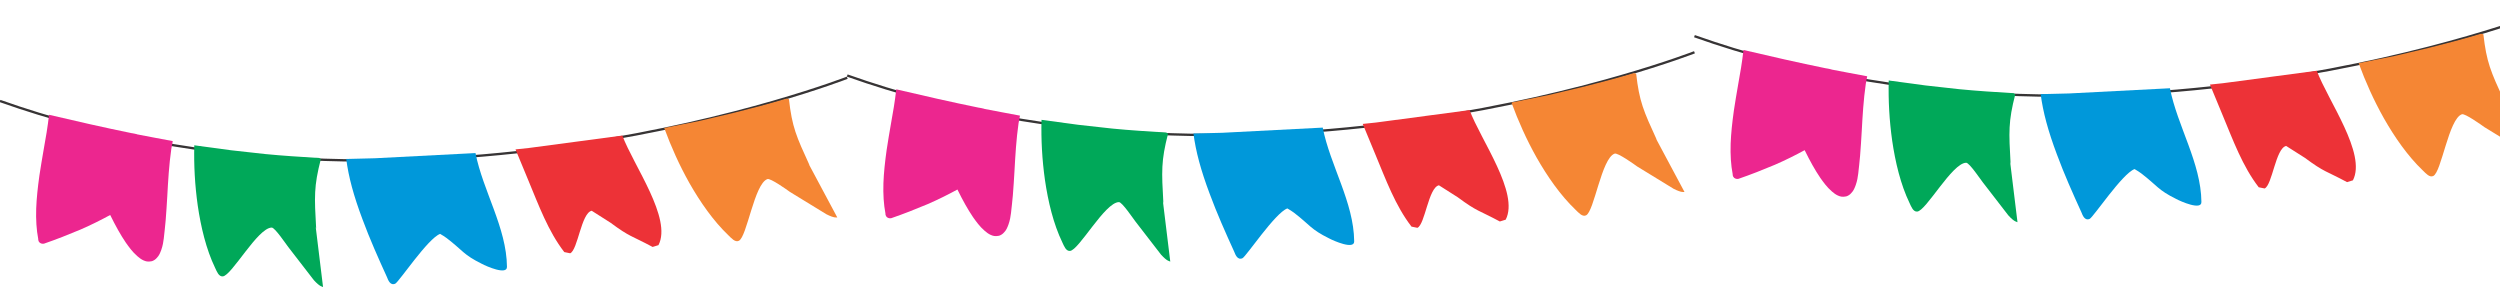 <svg width="1080" height="124" viewBox="0 0 1080 124" fill="none" xmlns="http://www.w3.org/2000/svg">
<path d="M1098.01 5.581C1098.01 5.581 910.239 78.846 732 15.624" stroke="#373435" stroke-width="1.011"/>
<path fill-rule="evenodd" clip-rule="evenodd" d="M1029.83 51.081C1034.47 59.239 1040.14 67.428 1046.66 73.642C1047.99 74.917 1049.56 76.789 1051.16 76.035C1054.71 74.45 1057.83 51.367 1063.53 49.363C1064.81 48.871 1072.01 53.992 1073.25 54.91L1088.99 64.549C1092.61 66.403 1093.41 65.842 1093.72 65.957L1081.3 42.724L1081.75 43.456C1075.96 30.81 1074.19 26.924 1072.82 14.816L1071.83 14.584C1064.24 16.852 1056.58 18.852 1049.26 20.681L1034.74 24.117L1018.96 27.295L1018.98 27.384C1021.88 35.299 1025.47 43.328 1029.83 51.081Z" fill="#F58634"/>
<path fill-rule="evenodd" clip-rule="evenodd" d="M1000.85 30.556L960.354 35.942L954.7 36.535L960.161 49.728C964.704 60.617 968.757 71.81 975.768 80.9L978.322 81.418C981.626 79.978 983.079 64.024 987.615 63.046L995.754 68.221C1004.26 74.525 1004.62 73.692 1013.93 78.682L1016.46 77.9C1022.42 66.389 1005.7 43.524 1000.85 30.556Z" fill="#ED3237"/>
<path fill-rule="evenodd" clip-rule="evenodd" d="M881.574 40.674C882.56 48.389 884.795 56.646 888.574 66.685C891.713 75.196 895.488 83.65 899.185 91.75C899.635 92.857 900.549 95.539 902.746 94.55C904.342 93.8 916.882 74.935 922.135 73.039C923.207 73.625 924.103 74.253 925 74.885C932.082 80.311 932.103 81.989 940.15 85.971C942.078 87.011 951.161 91.028 951.007 87.232C950.843 70.353 940.646 54.539 937.41 38.106L937.321 38.128L893.928 40.367L881.574 40.674Z" fill="#0098DA"/>
<path fill-rule="evenodd" clip-rule="evenodd" d="M790.165 29.749L789.287 29.581L788.801 29.51C776.922 27.088 765.065 24.381 753.19 21.588C752.618 26.677 751.761 31.738 750.865 36.627C750.243 40.324 749.557 44.135 749.025 47.81C748.3 53.031 747.804 57.635 747.64 62.067C747.49 66.964 747.747 71.203 748.511 75.228L748.529 75.692C748.654 76.225 748.825 76.557 749.175 76.846C749.743 77.275 750.425 77.392 751.047 77.246C756.318 75.435 761.615 73.339 766.715 71.196C771.461 69.139 775.633 67.028 779.608 64.871C781.954 69.646 784.069 73.442 786.365 76.825C787.622 78.585 789.183 80.832 791.408 82.736C792.24 83.475 793.137 84.103 793.969 84.468C794.494 84.714 795.001 84.875 795.487 84.95C796.058 85 796.63 85.05 797.34 84.882L797.78 84.778C798.469 84.521 799.201 84.068 799.783 83.368C800.765 82.389 801.223 81.16 801.68 79.928C802.298 78.192 802.605 76.343 802.755 75C803.094 72.489 803.258 70.021 803.555 67.332C803.841 63.807 804.058 60.389 804.258 56.885C804.626 50.16 805.023 43.149 806.012 36.278L806.626 32.953C801.455 32.028 796.351 30.995 791.265 30.049C791.155 29.981 791.155 29.981 791.155 29.981L790.165 29.749Z" fill="#EC268F"/>
<path fill-rule="evenodd" clip-rule="evenodd" d="M817.423 60.774C818.762 69.992 821.069 79.728 824.919 87.696C825.673 89.296 826.484 91.536 828.227 91.4C832.091 91.139 843.33 70.342 849.398 70.31C850.809 70.35 855.595 77.535 856.531 78.714L867.581 93.018C870.367 96.096 871.317 95.778 871.556 96L868.374 69.928L868.581 70.814C867.806 56.881 867.549 52.642 870.606 40.699L869.752 40.249C861.884 39.774 854.106 39.281 846.548 38.545L831.766 36.906L815.934 34.767C815.719 43.324 816.184 52.003 817.423 60.774Z" fill="#00A859"/>
<path d="M732.013 22.581C732.013 22.581 544.239 95.846 366 32.624" stroke="#373435" stroke-width="1.011"/>
<path fill-rule="evenodd" clip-rule="evenodd" d="M663.826 68.081C668.466 76.239 674.144 84.428 680.662 90.642C681.994 91.917 683.559 93.789 685.155 93.035C688.705 91.45 691.834 68.367 697.527 66.363C698.813 65.871 706.006 70.992 707.252 71.91L722.992 81.549C726.609 83.403 727.409 82.842 727.717 82.957L715.299 59.724L715.752 60.456C709.956 47.81 708.195 43.924 706.82 31.816L705.831 31.584C698.238 33.852 690.58 35.852 683.259 37.681L668.744 41.117L652.958 44.295L652.98 44.385C655.88 52.299 659.466 60.328 663.826 68.081Z" fill="#F58634"/>
<path fill-rule="evenodd" clip-rule="evenodd" d="M634.851 47.556L594.354 52.942L588.7 53.535L594.161 66.728C598.704 77.617 602.757 88.81 609.768 97.9L612.322 98.418C615.626 96.978 617.079 81.024 621.615 80.046L629.754 85.221C638.258 91.525 638.622 90.692 647.933 95.682L650.458 94.9C656.423 83.389 639.697 60.524 634.851 47.556Z" fill="#ED3237"/>
<path fill-rule="evenodd" clip-rule="evenodd" d="M515.574 57.674C516.56 65.388 518.795 73.646 522.574 83.685C525.713 92.196 529.488 100.65 533.185 108.75C533.635 109.857 534.549 112.539 536.746 111.55C538.342 110.8 550.882 91.935 556.135 90.039C557.207 90.625 558.103 91.253 559 91.885C566.082 97.311 566.103 98.989 574.15 102.971C576.078 104.011 585.161 108.029 585.007 104.232C584.843 87.353 574.646 71.539 571.411 55.106L571.321 55.128L527.928 57.367L515.574 57.674Z" fill="#0098DA"/>
<path fill-rule="evenodd" clip-rule="evenodd" d="M424.165 46.749L423.287 46.581L422.801 46.51C410.922 44.088 399.065 41.381 387.19 38.588C386.618 43.677 385.761 48.738 384.865 53.627C384.243 57.324 383.557 61.135 383.025 64.81C382.3 70.031 381.804 74.635 381.64 79.067C381.49 83.964 381.747 88.203 382.511 92.228L382.529 92.692C382.654 93.225 382.825 93.557 383.175 93.846C383.743 94.275 384.425 94.392 385.047 94.246C390.318 92.435 395.615 90.339 400.715 88.196C405.461 86.139 409.633 84.028 413.608 81.871C415.954 86.646 418.069 90.442 420.365 93.825C421.622 95.585 423.183 97.832 425.408 99.736C426.24 100.475 427.137 101.103 427.969 101.468C428.494 101.714 429.001 101.875 429.487 101.95C430.058 102 430.63 102.05 431.34 101.882L431.78 101.778C432.469 101.521 433.201 101.068 433.783 100.368C434.765 99.389 435.223 98.16 435.68 96.928C436.298 95.192 436.605 93.343 436.755 92C437.094 89.489 437.258 87.021 437.555 84.332C437.841 80.807 438.058 77.389 438.258 73.885C438.626 67.16 439.023 60.149 440.012 53.278L440.626 49.953C435.455 49.028 430.351 47.995 425.265 47.049C425.155 46.981 425.155 46.981 425.155 46.981L424.165 46.749Z" fill="#EC268F"/>
<path fill-rule="evenodd" clip-rule="evenodd" d="M451.423 77.774C452.762 86.992 455.069 96.728 458.919 104.696C459.673 106.296 460.484 108.536 462.227 108.4C466.091 108.139 477.33 87.342 483.398 87.31C484.809 87.35 489.595 94.535 490.531 95.714L501.581 110.018C504.367 113.096 505.317 112.779 505.556 113L502.374 86.928L502.581 87.814C501.806 73.881 501.549 69.642 504.606 57.699L503.752 57.249C495.884 56.774 488.106 56.281 480.548 55.545L465.766 53.906L449.934 51.767C449.719 60.324 450.184 69.003 451.423 77.774Z" fill="#00A859"/>
<path d="M366.013 33.581C366.013 33.581 178.239 106.846 0 43.624" stroke="#373435" stroke-width="1.011"/>
<path fill-rule="evenodd" clip-rule="evenodd" d="M297.826 79.081C302.466 87.239 308.144 95.428 314.662 101.642C315.994 102.917 317.559 104.789 319.155 104.035C322.705 102.45 325.834 79.367 331.527 77.363C332.813 76.871 340.006 81.992 341.252 82.91L356.992 92.549C360.609 94.403 361.409 93.842 361.717 93.957L349.299 70.724L349.752 71.456C343.956 58.81 342.195 54.924 340.82 42.816L339.831 42.584C332.238 44.852 324.58 46.852 317.259 48.681L302.744 52.117L286.958 55.295L286.98 55.385C289.88 63.299 293.466 71.328 297.826 79.081Z" fill="#F58634"/>
<path fill-rule="evenodd" clip-rule="evenodd" d="M268.851 58.556L228.354 63.942L222.7 64.535L228.161 77.728C232.704 88.617 236.757 99.81 243.768 108.9L246.322 109.418C249.626 107.978 251.079 92.024 255.615 91.046L263.754 96.221C272.258 102.525 272.622 101.692 281.933 106.682L284.458 105.9C290.423 94.389 273.697 71.524 268.851 58.556Z" fill="#ED3237"/>
<path fill-rule="evenodd" clip-rule="evenodd" d="M149.574 68.674C150.56 76.388 152.795 84.646 156.574 94.685C159.713 103.196 163.488 111.65 167.185 119.75C167.635 120.857 168.549 123.539 170.746 122.55C172.342 121.8 184.882 102.935 190.135 101.039C191.207 101.625 192.103 102.253 193 102.885C200.082 108.31 200.103 109.989 208.15 113.971C210.078 115.011 219.161 119.029 219.007 115.232C218.843 98.353 208.646 82.539 205.411 66.106L205.321 66.128L161.928 68.367L149.574 68.674Z" fill="#0098DA"/>
<path fill-rule="evenodd" clip-rule="evenodd" d="M58.165 57.749L57.287 57.581L56.801 57.51C44.922 55.088 33.065 52.381 21.19 49.588C20.618 54.677 19.761 59.738 18.865 64.627C18.243 68.324 17.558 72.135 17.025 75.81C16.3 81.031 15.804 85.635 15.64 90.067C15.49 94.964 15.747 99.203 16.511 103.228L16.529 103.692C16.654 104.225 16.825 104.557 17.175 104.846C17.743 105.275 18.425 105.393 19.047 105.246C24.318 103.435 29.615 101.339 34.715 99.196C39.461 97.139 43.633 95.028 47.608 92.871C49.955 97.646 52.069 101.442 54.365 104.825C55.622 106.585 57.183 108.832 59.408 110.735C60.24 111.475 61.137 112.103 61.969 112.468C62.494 112.714 63.001 112.875 63.487 112.95C64.058 113 64.63 113.05 65.34 112.882L65.78 112.778C66.469 112.521 67.201 112.068 67.783 111.368C68.766 110.389 69.223 109.16 69.68 107.928C70.298 106.193 70.605 104.342 70.755 103C71.094 100.489 71.258 98.021 71.555 95.332C71.841 91.807 72.058 88.389 72.258 84.885C72.626 78.16 73.023 71.149 74.012 64.278L74.626 60.953C69.455 60.028 64.351 58.995 59.265 58.049C59.155 57.981 59.155 57.981 59.155 57.981L58.165 57.749Z" fill="#EC268F"/>
<path fill-rule="evenodd" clip-rule="evenodd" d="M85.423 88.774C86.762 97.992 89.069 107.728 92.919 115.696C93.673 117.296 94.484 119.536 96.227 119.4C100.091 119.139 111.33 98.342 117.398 98.31C118.809 98.35 123.595 105.535 124.531 106.714L135.581 121.018C138.367 124.096 139.317 123.779 139.556 124L136.374 97.928L136.581 98.814C135.806 84.881 135.549 80.642 138.606 68.699L137.752 68.249C129.884 67.774 122.106 67.281 114.548 66.545L99.766 64.906L83.934 62.767C83.719 71.324 84.184 80.003 85.423 88.774Z" fill="#00A859"/>
</svg>
